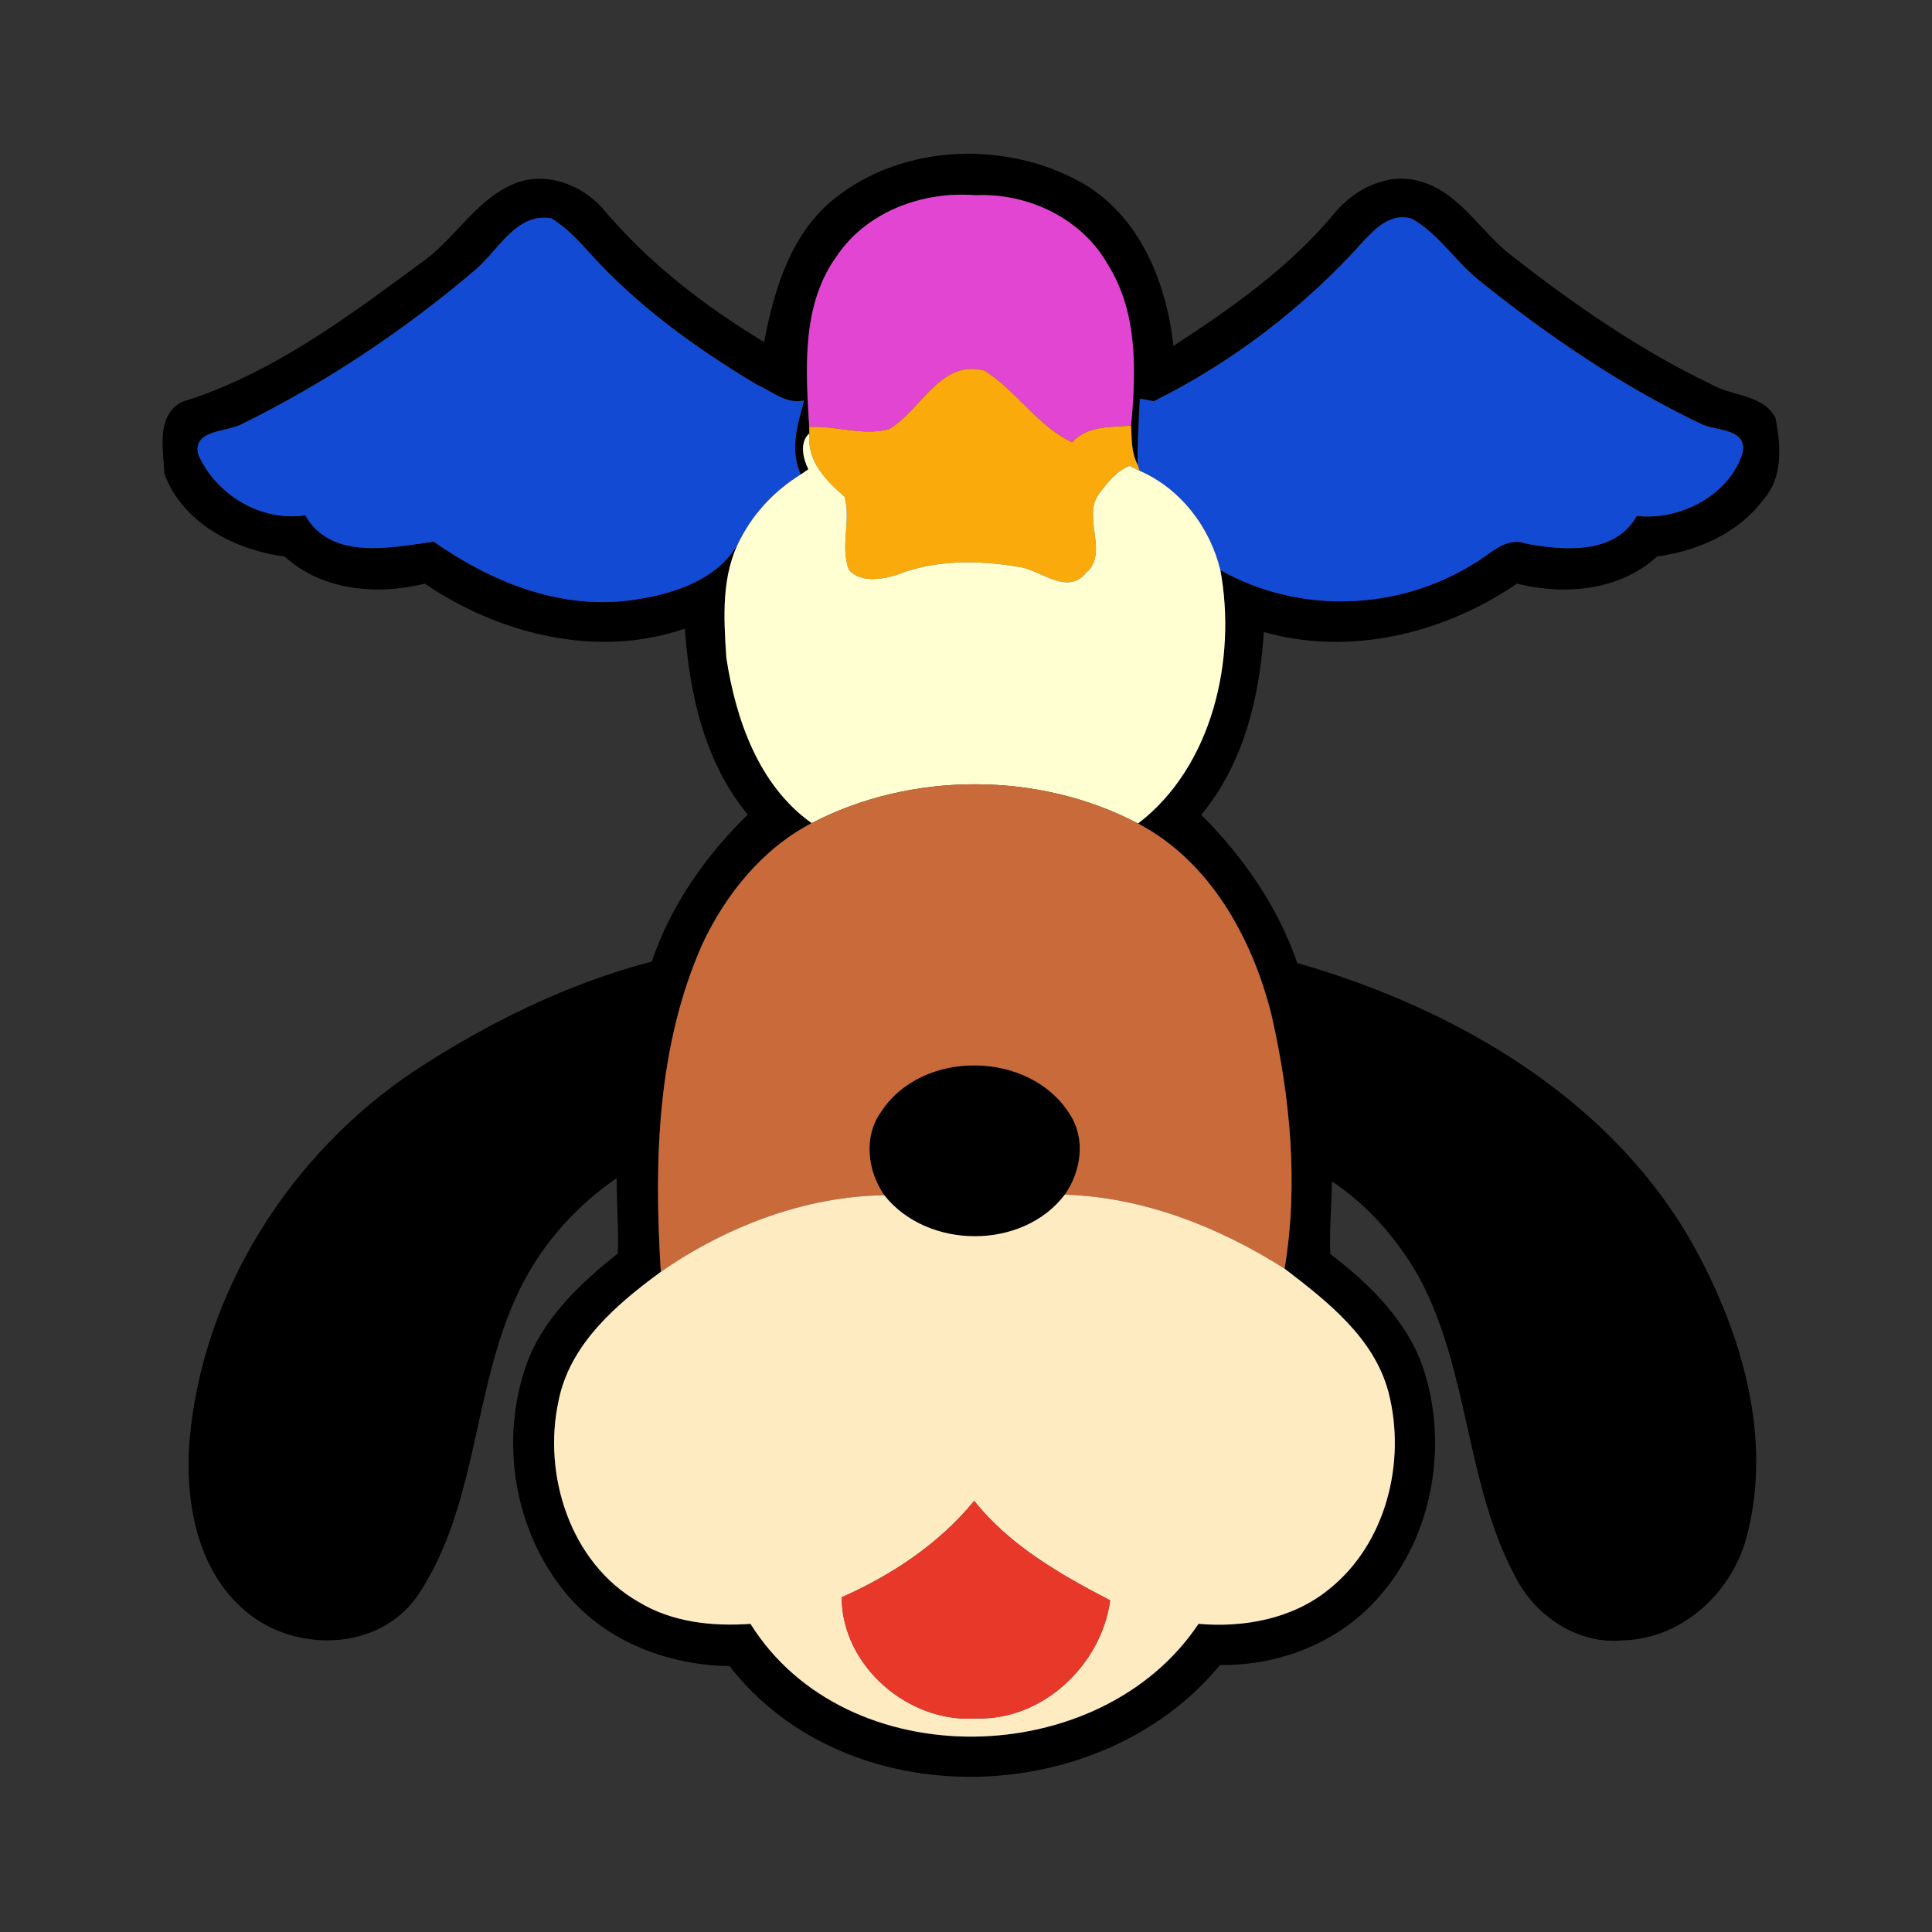 <?xml version="1.0" encoding="UTF-8" ?>
<!DOCTYPE svg PUBLIC "-//W3C//DTD SVG 1.1//EN" "http://www.w3.org/Graphics/SVG/1.1/DTD/svg11.dtd">
<svg width="200pt" height="200pt" viewBox="0 0 200 200" version="1.1" xmlns="http://www.w3.org/2000/svg">
<rect x="0" y="0" width="200" height="200" fill="#333333" stroke="none"/>
<g id="#000000ff">
<path fill="#000000" opacity="1.00" d=" M 86.47 20.49 C 93.58 14.85 104.25 14.54 112.04 18.95 C 118.00 22.38 120.76 29.25 121.47 35.81 C 127.51 31.88 133.51 27.66 138.14 22.08 C 140.22 19.54 143.67 17.81 146.97 18.76 C 151.12 19.91 153.24 23.99 156.48 26.46 C 162.96 31.53 169.78 36.26 177.22 39.82 C 179.37 41.04 182.46 40.81 183.79 43.23 C 184.34 45.98 184.61 49.31 182.64 51.60 C 180.03 55.17 175.81 57.01 171.54 57.61 C 167.64 61.17 161.98 61.64 157.03 60.42 C 149.49 65.58 139.76 67.96 130.83 65.43 C 130.40 72.13 128.75 79.08 124.35 84.34 C 128.69 88.70 132.28 93.82 134.29 99.69 C 150.79 104.42 167.11 113.89 175.55 129.38 C 180.36 138.23 183.44 148.82 180.88 158.84 C 179.44 164.73 174.22 169.66 168.00 169.81 C 163.35 170.27 158.96 167.31 156.88 163.26 C 151.68 153.55 152.12 141.85 146.86 132.15 C 144.64 128.27 141.63 124.77 137.88 122.30 C 137.85 124.80 137.61 127.30 137.71 129.81 C 141.95 133.05 146.03 137.08 147.56 142.35 C 149.95 150.46 148.02 159.91 142.08 166.04 C 138.01 170.26 132.11 172.45 126.29 172.36 C 113.92 187.41 87.67 188.14 75.52 172.47 C 69.04 172.39 62.43 169.82 58.35 164.65 C 53.21 158.25 51.76 149.15 54.44 141.42 C 56.12 136.55 60.02 132.90 63.95 129.76 C 64.05 127.16 63.83 124.56 63.84 121.96 C 60.14 124.50 56.99 127.83 54.74 131.72 C 48.77 142.07 49.95 155.13 43.26 165.14 C 39.29 170.98 30.43 171.15 25.35 166.72 C 20.31 162.44 19.12 155.28 19.63 149.01 C 21.00 133.63 30.12 119.39 42.87 110.88 C 50.45 105.91 58.68 101.84 67.47 99.54 C 69.45 93.71 73.03 88.60 77.41 84.33 C 72.97 78.95 71.36 71.88 70.90 65.07 C 61.86 68.21 51.71 65.67 43.97 60.42 C 39.03 61.64 33.37 61.16 29.46 57.61 C 24.33 56.94 18.88 54.14 17.02 49.04 C 16.90 46.55 16.14 43.17 18.73 41.64 C 27.90 38.83 35.75 33.00 43.38 27.36 C 46.96 24.98 49.08 20.82 53.10 19.07 C 56.35 17.66 60.16 19.04 62.40 21.59 C 67.07 27.16 72.90 31.67 79.10 35.41 C 80.15 29.92 81.88 24.10 86.47 20.49 M 86.62 26.52 C 82.93 31.60 83.42 38.27 83.77 44.20 L 83.79 44.86 C 82.73 45.78 83.13 47.48 83.68 48.58 C 83.48 48.72 83.09 48.99 82.89 49.12 C 81.74 46.51 82.54 44.02 83.24 41.46 C 81.35 41.88 79.87 40.48 78.28 39.78 C 71.96 35.99 65.89 31.61 60.95 26.09 C 59.79 24.80 58.58 23.53 57.10 22.61 C 53.39 21.95 51.54 26.05 49.06 28.06 C 41.74 34.27 33.67 39.65 25.06 43.89 C 23.51 44.75 19.85 44.45 20.54 47.09 C 22.41 51.26 27.05 54.03 31.60 53.34 C 34.30 58.07 40.48 56.67 44.90 56.07 C 50.73 60.17 57.76 63.05 65.02 62.17 C 69.44 61.62 74.61 60.08 76.67 55.75 C 74.63 59.53 74.92 63.95 75.19 68.09 C 76.17 74.49 78.54 81.31 84.02 85.21 C 78.95 87.86 75.18 92.52 72.76 97.62 C 68.00 108.26 67.69 120.23 68.41 131.66 C 63.83 135.01 59.00 139.13 57.83 144.98 C 56.14 152.67 59.04 161.81 66.12 165.84 C 69.58 167.94 73.73 168.38 77.69 168.10 C 87.60 183.96 113.88 183.37 124.07 168.10 C 128.78 168.51 133.81 167.58 137.55 164.54 C 143.50 159.81 145.59 151.33 143.74 144.14 C 142.26 138.49 137.40 134.72 132.98 131.33 C 134.43 122.60 133.57 113.58 131.61 105.00 C 129.61 97.08 125.26 89.17 117.81 85.25 C 125.53 79.34 128.03 68.21 126.33 59.01 C 134.33 63.55 144.58 63.28 152.41 58.44 C 154.19 57.49 155.81 55.45 158.05 56.29 C 161.94 57.00 167.19 57.42 169.44 53.40 C 173.83 53.92 178.90 51.34 180.35 47.02 C 181.01 44.36 177.76 44.63 176.23 43.95 C 167.91 40.00 160.26 34.77 153.09 29.01 C 150.64 27.03 148.93 24.22 146.15 22.64 C 143.96 21.99 142.37 23.65 141.03 25.10 C 134.94 31.85 127.58 37.50 119.43 41.54 L 118.00 41.27 C 117.89 43.55 117.75 45.83 117.77 48.11 C 117.10 46.86 117.16 45.43 117.09 44.06 C 117.60 38.41 117.81 32.40 114.69 27.40 C 112.00 22.60 106.39 19.96 100.99 20.21 C 95.56 19.77 89.72 21.88 86.62 26.52 Z" />
<path fill="#000000" opacity="1.00" d=" M 91.17 115.15 C 95.40 108.56 106.60 108.71 110.74 115.33 C 112.42 117.88 111.93 121.26 110.23 123.67 C 105.85 129.43 96.00 129.37 91.54 123.73 C 89.81 121.25 89.36 117.70 91.17 115.15 Z" />
</g>
<g id="#e245d2ff">
<path fill="#e245d2" opacity="1.00" d=" M 86.62 26.52 C 89.72 21.88 95.56 19.77 100.99 20.21 C 106.39 19.96 112.00 22.60 114.69 27.40 C 117.81 32.40 117.60 38.41 117.09 44.06 C 114.96 44.23 112.56 44.04 110.99 45.79 C 107.36 44.08 105.24 40.44 101.90 38.36 C 97.33 37.16 95.36 42.48 92.02 44.43 C 89.30 45.15 86.52 44.04 83.77 44.20 C 83.42 38.27 82.93 31.60 86.62 26.52 Z" />
</g>
<g id="#134ad3ff">
<path fill="#134ad3" opacity="1.00" d=" M 49.06 28.06 C 51.54 26.05 53.39 21.95 57.10 22.61 C 58.58 23.53 59.79 24.80 60.95 26.09 C 65.89 31.61 71.96 35.99 78.28 39.78 C 79.87 40.48 81.35 41.88 83.24 41.46 C 82.54 44.02 81.74 46.51 82.89 49.12 C 80.27 50.74 78.09 53.01 76.67 55.75 C 74.61 60.08 69.44 61.62 65.02 62.17 C 57.76 63.05 50.73 60.17 44.90 56.07 C 40.48 56.67 34.30 58.07 31.60 53.34 C 27.05 54.03 22.41 51.26 20.54 47.09 C 19.85 44.45 23.51 44.75 25.06 43.89 C 33.67 39.65 41.74 34.27 49.06 28.06 Z" />
<path fill="#134ad3" opacity="1.00" d=" M 141.03 25.10 C 142.37 23.65 143.96 21.99 146.15 22.64 C 148.93 24.22 150.64 27.03 153.09 29.01 C 160.26 34.77 167.91 40.00 176.23 43.95 C 177.76 44.63 181.01 44.36 180.35 47.02 C 178.90 51.34 173.83 53.92 169.44 53.40 C 167.19 57.42 161.94 57.00 158.05 56.29 C 155.81 55.45 154.19 57.49 152.41 58.44 C 144.58 63.28 134.33 63.55 126.33 59.01 C 125.25 54.57 122.21 50.58 117.98 48.74 L 117.77 48.11 C 117.75 45.83 117.89 43.55 118.00 41.27 L 119.43 41.54 C 127.58 37.50 134.94 31.85 141.03 25.10 Z" />
</g>
<g id="#faaa0aff">
<path fill="#faaa0a" opacity="1.00" d=" M 92.02 44.43 C 95.36 42.48 97.33 37.16 101.90 38.36 C 105.24 40.44 107.36 44.08 110.99 45.79 C 112.56 44.04 114.96 44.23 117.09 44.06 C 117.16 45.43 117.10 46.86 117.77 48.11 L 117.98 48.74 L 116.94 48.23 C 115.56 48.75 114.64 49.97 113.78 51.10 C 111.96 53.50 114.85 57.22 112.43 59.30 C 110.56 61.58 107.96 59.23 105.80 58.74 C 101.53 57.99 96.94 57.87 92.85 59.51 C 91.30 60.00 89.03 60.35 87.87 58.98 C 86.96 56.57 88.11 53.89 87.43 51.43 C 85.45 49.65 83.52 47.79 83.79 44.86 L 83.77 44.20 C 86.52 44.04 89.30 45.15 92.02 44.43 Z" />
</g>
<g id="#ffffd2ff">
<path fill="#ffffd2" opacity="1.00" d=" M 83.68 48.58 C 83.13 47.48 82.73 45.78 83.79 44.86 C 83.52 47.79 85.45 49.65 87.43 51.43 C 88.11 53.89 86.96 56.57 87.87 58.98 C 89.03 60.35 91.30 60.00 92.85 59.51 C 96.94 57.87 101.53 57.99 105.80 58.74 C 107.96 59.23 110.56 61.58 112.43 59.30 C 114.85 57.22 111.96 53.50 113.78 51.10 C 114.64 49.97 115.56 48.75 116.94 48.23 L 117.98 48.74 C 122.21 50.58 125.25 54.57 126.33 59.01 C 128.03 68.21 125.53 79.34 117.81 85.25 C 107.53 79.83 94.32 79.85 84.02 85.21 C 78.54 81.31 76.17 74.49 75.19 68.09 C 74.92 63.95 74.63 59.53 76.67 55.75 C 78.09 53.01 80.27 50.74 82.89 49.12 C 83.09 48.99 83.48 48.72 83.68 48.58 Z" />
</g>
<g id="#c96a3bff">
<path fill="#c96a3b" opacity="1.00" d=" M 84.02 85.21 C 94.32 79.85 107.53 79.83 117.81 85.25 C 125.26 89.17 129.61 97.08 131.61 105.00 C 133.57 113.58 134.43 122.60 132.98 131.33 C 126.20 127.02 118.31 123.91 110.23 123.67 C 111.93 121.26 112.42 117.88 110.74 115.33 C 106.60 108.71 95.40 108.56 91.17 115.15 C 89.36 117.70 89.81 121.25 91.54 123.73 C 83.33 123.84 75.14 126.98 68.41 131.66 C 67.69 120.23 68.00 108.26 72.76 97.62 C 75.18 92.52 78.95 87.86 84.02 85.21 Z" />
</g>
<g id="#ffebc2ff">
<path fill="#ffebc2" opacity="1.00" d=" M 68.41 131.66 C 75.14 126.98 83.33 123.84 91.54 123.73 C 96.00 129.37 105.85 129.43 110.23 123.67 C 118.31 123.91 126.20 127.02 132.98 131.33 C 137.40 134.72 142.26 138.49 143.74 144.14 C 145.59 151.33 143.50 159.81 137.55 164.54 C 133.81 167.58 128.78 168.51 124.07 168.10 C 113.88 183.37 87.60 183.96 77.69 168.10 C 73.73 168.38 69.58 167.94 66.12 165.84 C 59.04 161.81 56.14 152.67 57.83 144.98 C 59.00 139.13 63.83 135.01 68.41 131.66 M 87.13 165.35 C 87.15 172.47 94.06 178.40 101.07 177.89 C 107.94 178.10 114.01 172.36 114.92 165.67 C 109.75 162.98 104.53 160.00 100.85 155.37 C 97.23 159.80 92.33 163.05 87.13 165.35 Z" />
</g>
<g id="#e83829ff">
<path fill="#e83829" opacity="1.00" d=" M 87.13 165.35 C 92.33 163.05 97.23 159.80 100.85 155.37 C 104.53 160.00 109.75 162.98 114.92 165.67 C 114.01 172.36 107.94 178.10 101.07 177.89 C 94.06 178.40 87.15 172.47 87.13 165.35 Z" />
</g>
</svg>
